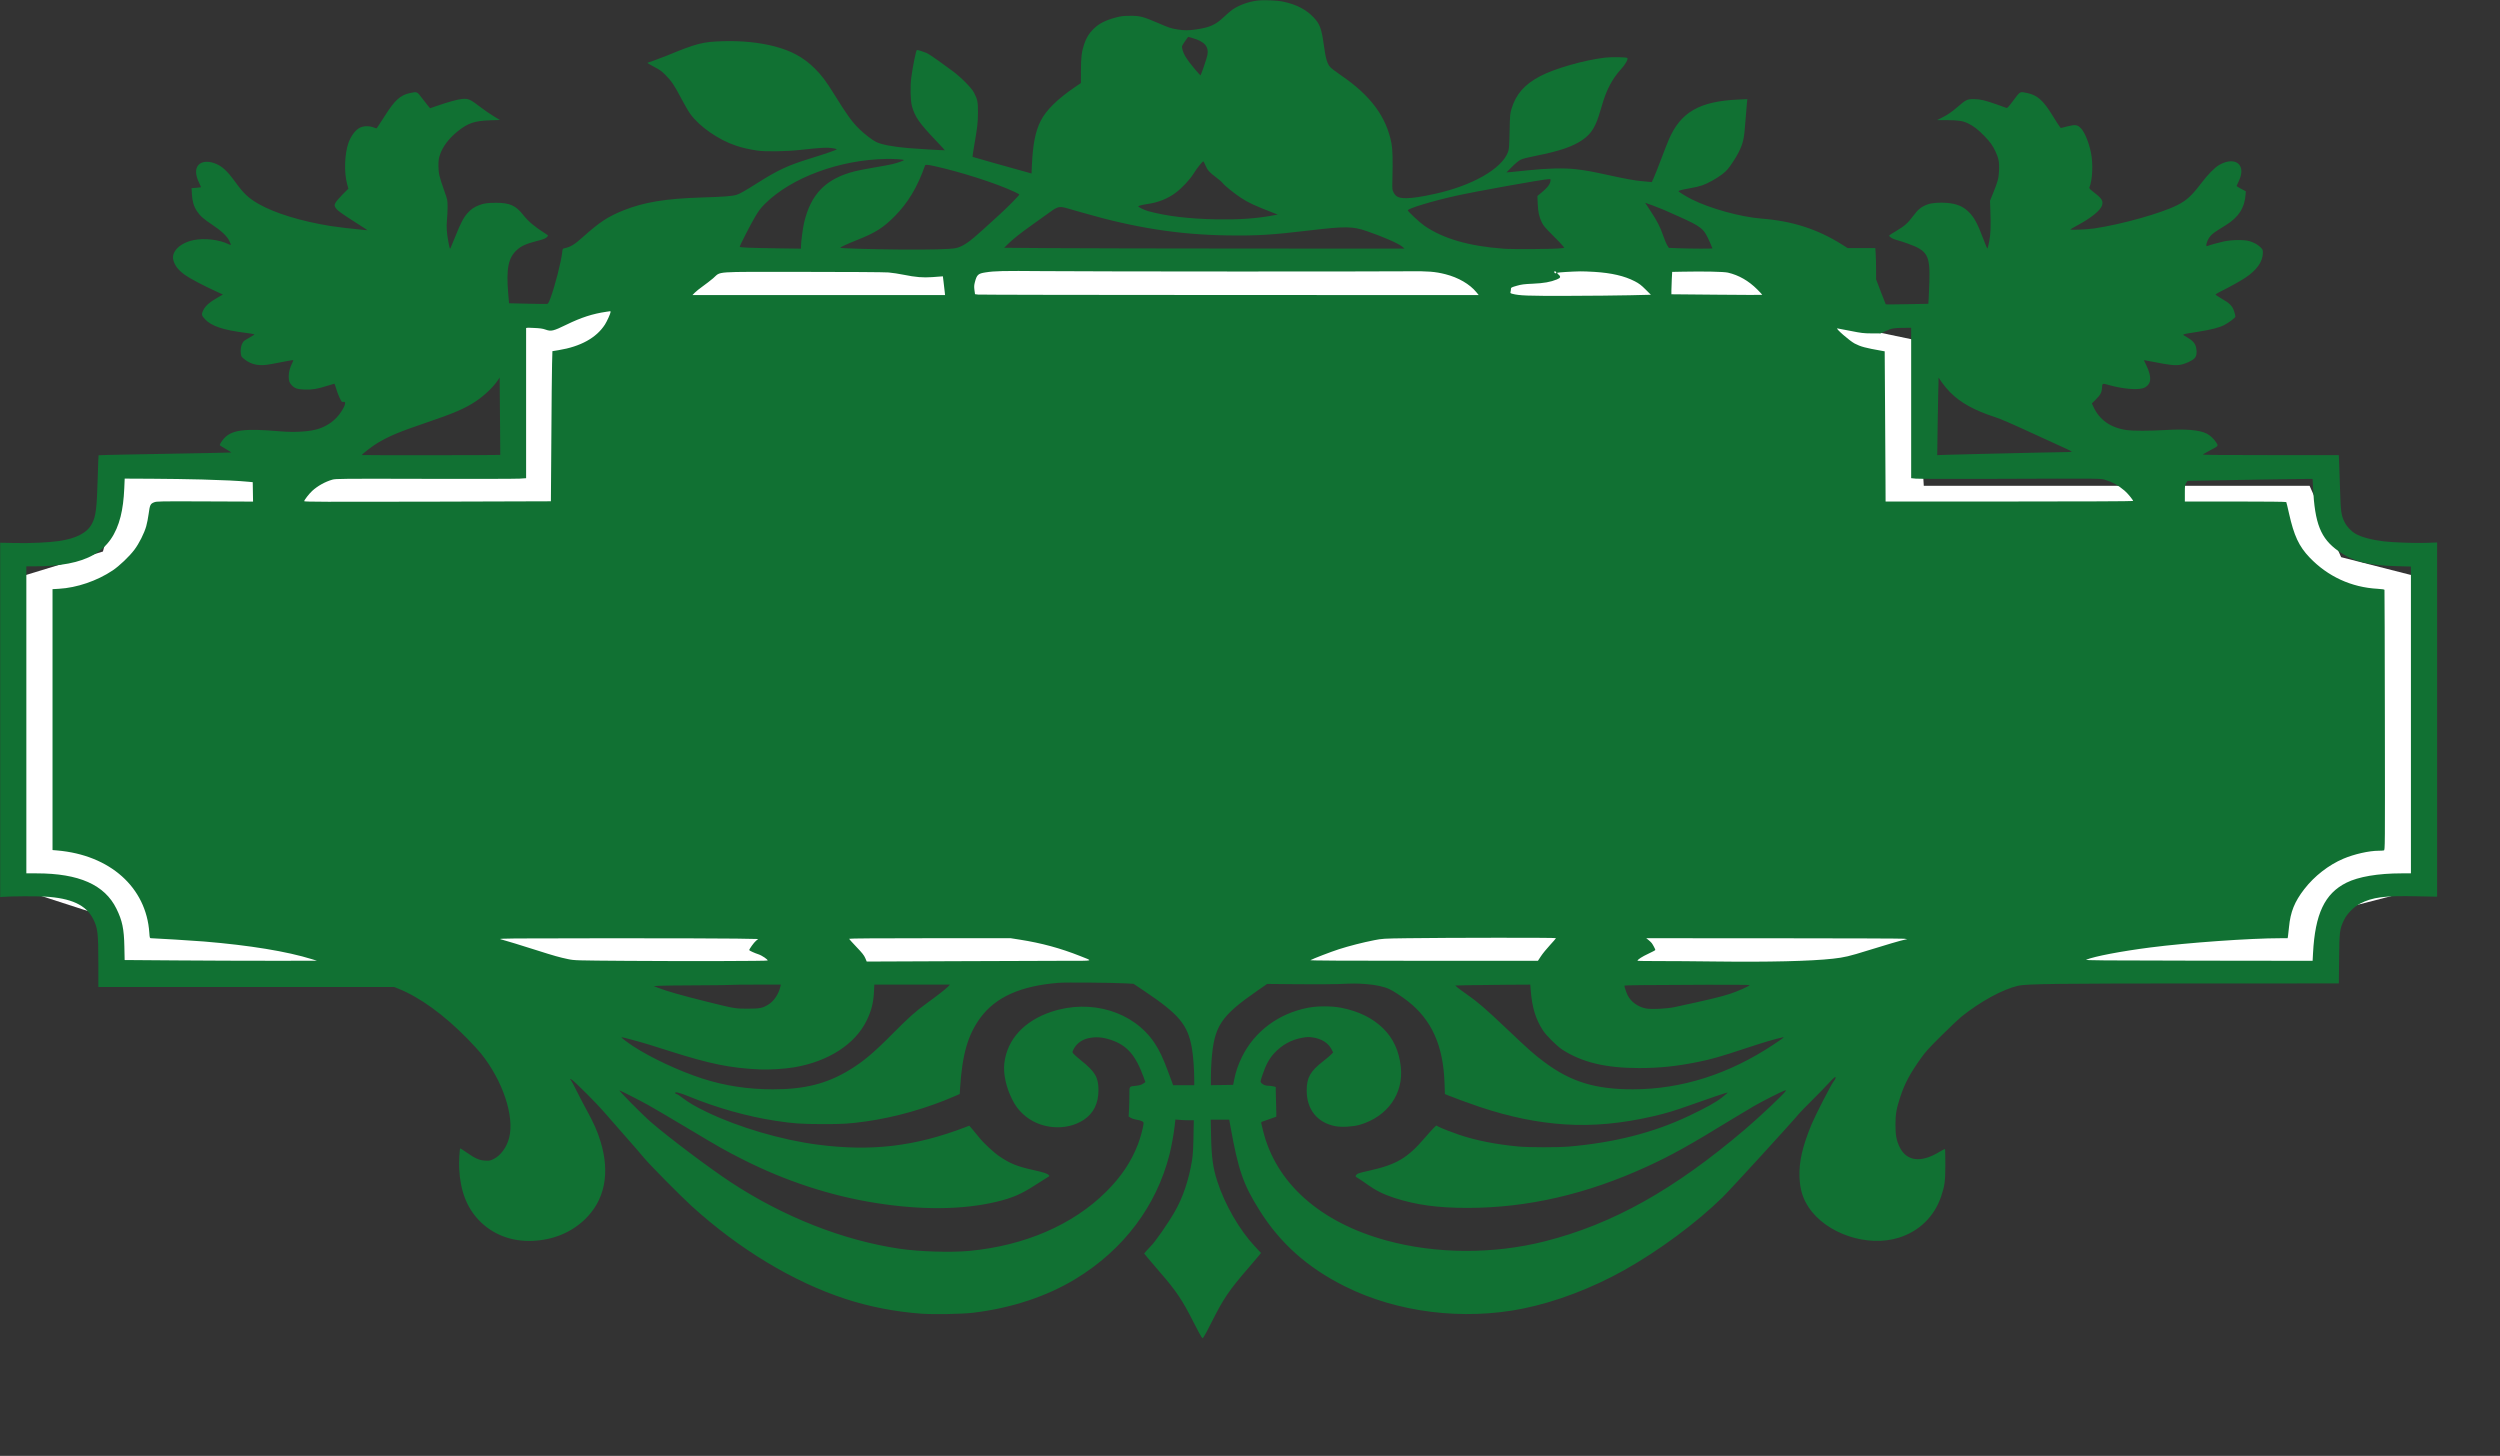 <svg width="4202" height="2447" viewBox="0 0 4202 2447" fill="none" xmlns="http://www.w3.org/2000/svg">
<rect x="0" y="0" width="4202" height="2447" fill="#333333" stroke="none"/>
<path d="M38.483 967.995L172.983 926.995L208.483 797.995H867.983V557.995L1114.48 453.495H2061.98H3113.48L3142.48 555.495L3218.98 571.495L3233.48 816.495H3881.98L3934.98 936.495L4058.48 967.995V1495.99L3934.98 1527.99L3881.98 1633.49H2061.98L208.483 1658.99L172.983 1539.49L38.483 1495.99V967.995Z" fill="white"/>
<path fill-rule="evenodd" clip-rule="evenodd" d="M2113.29 0.994C2098.31 2.85 2082.52 8.603 2071.29 16.296C2068.81 17.989 2062.48 23.45 2057.21 28.428C2043.1 41.779 2033.85 45.962 2010.79 49.432C1998.08 51.343 1989.83 51.34 1978.67 49.42C1967.16 47.441 1965.93 47.029 1945.64 38.34C1920.94 27.767 1915.81 26.466 1899.29 26.587C1888.24 26.669 1884.04 27.149 1876.16 29.23C1857.76 34.087 1846.91 39.661 1837.46 49.117C1830.29 56.279 1825.77 63.754 1822.26 74.219C1818.06 86.728 1816.9 96.281 1816.84 119.019L1816.79 139.589L1807.31 146.007C1777.41 166.258 1758.25 185.148 1749.05 203.448C1740.34 220.756 1736 242.662 1734.44 277.027L1733.79 291.607L1721.79 288.242C1715.19 286.392 1692.98 280.203 1672.45 274.489C1651.91 268.774 1634.91 263.907 1634.68 263.672C1634.44 263.437 1635.37 256.765 1636.74 248.846C1642.9 213.308 1643.67 206.764 1643.73 189.448C1643.79 170.815 1643.11 167.402 1636.95 155.448C1632.91 147.615 1614.3 128.957 1600.79 119.19C1595.29 115.215 1584.43 107.313 1576.66 101.631C1568.89 95.948 1560.11 90.254 1557.16 88.978C1552.49 86.962 1543.03 83.996 1541.16 83.96C1539.78 83.934 1534.19 111.276 1531.68 130.321C1529.71 145.247 1530.27 169.327 1532.8 178.412C1537.88 196.673 1545.03 206.868 1574.05 237.291C1581.9 245.516 1588.19 252.374 1588.04 252.531C1587.64 252.924 1541.53 250.219 1526.79 248.938C1500.24 246.631 1481.19 242.962 1472.25 238.432C1465.68 235.102 1453.13 225.446 1444.71 217.246C1432.1 204.966 1423.92 193.686 1402.21 158.62C1388.43 136.377 1380.93 126.409 1369.34 114.948C1350.65 96.457 1330.13 85.257 1301.37 77.841C1275.8 71.249 1246.85 68.359 1215.29 69.246C1181.18 70.207 1170.71 72.9 1120.79 93.546C1115.84 95.593 1106.42 99.162 1099.85 101.478L1087.92 105.689L1091.9 108.207C1094.1 109.592 1099.24 112.411 1103.34 114.471C1108.65 117.145 1112.95 120.398 1118.35 125.833C1128.68 136.231 1133.54 143.421 1144.8 164.983C1150.11 175.139 1157 186.996 1160.12 191.333C1175.49 212.719 1207.75 235.141 1237.19 244.895C1247.88 248.44 1259.72 251.159 1272.79 253.073C1286.58 255.093 1320.94 254.605 1344.29 252.057C1379.9 248.172 1389.55 247.596 1398.01 248.853C1402.26 249.486 1406.08 250.341 1406.49 250.753C1407.34 251.605 1389.12 257.958 1359.81 267.027C1324.92 277.824 1307.51 285.898 1275.29 306.217C1250.9 321.598 1243.55 325.769 1237.79 327.506C1230.37 329.738 1216.54 330.787 1179.52 331.922C1118.84 333.783 1082.31 339.807 1047.79 353.645C1021.84 364.044 1007.67 373.359 979.787 398.336C965.155 411.443 958.902 415.212 948.181 417.385C945.807 417.867 945.519 418.459 944.934 424.054C943.286 439.816 932.72 481.032 925.095 501.439C922.632 508.031 921.214 510.531 919.781 510.807C918.706 511.014 903.825 510.855 886.711 510.454L855.596 509.725L854.225 493.586C850.663 451.631 854.252 433.407 868.67 420.229C876.033 413.499 884.368 409.705 901.287 405.382C912.143 402.608 916.478 401.035 918.537 399.125C920.05 397.722 921.283 396.321 921.278 396.011C921.273 395.701 918.461 393.678 915.028 391.515C898.502 381.101 887.892 372.047 878.911 360.697C866.766 345.348 856.584 340.873 833.787 340.864C819.781 340.859 813.523 341.726 805.45 344.794C797.132 347.955 791.832 351.531 786.132 357.83C779.281 365.401 774.189 375.076 765.344 397.333C761.434 407.169 757.827 415.944 757.328 416.833C756.182 418.874 755.909 418.167 753.895 407.948C750.925 392.881 750.087 381.034 751.217 370.092C751.806 364.396 752.287 354.494 752.287 348.088C752.287 336.631 752.203 336.201 747.172 321.944C738.285 296.757 737.077 291.735 736.948 279.448C736.856 270.68 737.278 267.028 739.028 261.448C743.563 246.992 754.109 232.832 769.527 220.496C786.551 206.875 797.826 203.059 823.526 202.219L840.264 201.672L829.744 195.354C823.959 191.879 813.603 184.711 806.731 179.425C790.558 166.983 787.246 165.5 777.342 166.265C769.764 166.85 753.462 171.318 733.36 178.318L722.934 181.949L720.134 178.699C718.594 176.911 713.836 170.843 709.561 165.215C700.789 153.668 701.186 153.839 689.017 156.417C672.926 159.827 663.454 168.414 646.999 194.507C641.124 203.825 635.522 212.437 634.552 213.646L632.787 215.844L626.787 213.789C619.498 211.292 610.719 211.667 604.713 214.731C597.249 218.538 589.861 228.465 585.624 240.377C579.227 258.363 578.174 289.774 583.328 308.876L585.553 317.121L575.67 327.015C570.234 332.457 564.914 338.712 563.846 340.916C562.021 344.683 562.002 345.127 563.526 348.324C565.578 352.626 572.445 357.868 593.787 371.424C603.137 377.363 612.362 383.302 614.287 384.622L617.787 387.021L610.787 386.401C593.981 384.911 566.807 381.692 555.287 379.825C505.691 371.79 461.753 358.295 434.706 342.79C417.669 333.024 409.593 325.436 395.491 305.948C381.196 286.193 372.344 278.347 359.455 274.005C348.528 270.323 338.52 271.641 333.437 277.43C327.832 283.814 328.281 294.168 334.739 307.438C336.61 311.282 337.992 314.576 337.811 314.758C337.629 314.939 334.001 315.351 329.748 315.672L322.016 316.257L322.543 326.353C323.159 338.144 325.745 346.904 330.95 354.831C336.173 362.786 341.937 367.917 356.61 377.671C372.423 388.184 381.856 397.144 385.686 405.291C387.197 408.505 388.218 411.351 387.953 411.615C387.689 411.879 386.194 411.446 384.63 410.652C369.281 402.858 343.71 399.782 325.495 403.537C302.555 408.266 287.543 423.035 291.338 437.14C293.925 446.758 299.603 453.974 311.092 462.246C319.118 468.025 341.749 479.978 363.248 489.794L374.71 495.027L367.147 499.337C351.815 508.076 344.887 514.212 341.209 522.311C338.402 528.494 338.784 530.237 344.262 536.231C355.053 548.037 374.917 554.738 413.287 559.516C420.712 560.441 427.127 561.504 427.542 561.878C427.957 562.252 424.807 564.441 420.542 566.744C416.277 569.046 411.823 571.721 410.645 572.689C406.051 576.461 403.643 585.609 404.849 594.701C405.448 599.216 405.984 600.019 411.048 603.974C423.085 613.375 436.142 615.761 455.287 612.059C485.17 606.282 492.625 604.952 493.005 605.333C493.234 605.562 492.316 607.931 490.966 610.599C487.28 617.877 485.287 625.586 485.287 632.564C485.287 639.915 486.428 643.404 490.101 647.29C495.32 652.811 499.74 654.321 511.963 654.759C524.815 655.219 533.803 653.725 550.382 648.37C556.209 646.488 561.384 644.951 561.882 644.956C562.38 644.96 563.805 648.672 565.049 653.206C566.292 657.739 568.923 664.748 570.895 668.782C574.151 675.443 574.702 676.061 576.905 675.508C582.236 674.17 580.835 680.802 573.384 692.179C564.478 705.776 551.492 715.539 535.287 720.818C521.008 725.47 495.479 727.116 470.787 724.978C411.689 719.862 390.558 722.393 377.166 736.192C373.841 739.618 369.287 746.597 369.287 748.266C369.287 748.484 373.815 751.305 379.35 754.534C384.885 757.764 389.047 760.495 388.6 760.603C387.856 760.784 358.258 761.356 215.921 763.941C188.495 764.439 165.884 765.017 165.675 765.226C165.467 765.435 164.843 781.77 164.29 801.527C162.794 854.938 161.184 867.88 154.47 880.445C146.325 895.686 128.269 905.096 98.964 909.373C81.7 911.892 52.171 913.236 25.537 912.715L0.287 912.22V1210.01V1507.8L5.537 1507.4C19.177 1506.36 59.95 1506.13 75.492 1507.02C119.8 1509.53 144.863 1521.19 156.693 1544.79C164.315 1560 165.287 1568.34 165.287 1618.52V1658.95H413.866H662.446L669.116 1661.58C705.144 1675.78 746.686 1705.9 786.287 1746.54C794.812 1755.29 804.858 1766.27 808.611 1770.95C845.021 1816.3 865.045 1876.38 855.767 1912.45C851.674 1928.36 841.527 1942.24 829.754 1948.04C823.944 1950.9 822.739 1951.13 815.595 1950.77C805.76 1950.28 798.82 1947.25 784.451 1937.19C778.712 1933.17 773.816 1930.09 773.57 1930.33C772.404 1931.5 771.199 1953.7 771.744 1963.95C773.742 2001.48 784.327 2029.28 804.828 2050.82C827.754 2074.91 859.691 2087.21 895.287 2085.65C929.231 2084.16 959.172 2072.01 982.156 2050.39C1016.39 2018.19 1025.88 1972.09 1009.32 1918.45C1003.81 1900.62 998.015 1887.6 985.137 1864.14C980.097 1854.96 972.694 1840.76 968.686 1832.59C964.678 1824.42 960.699 1816.96 959.843 1816.01C957.252 1813.15 958.092 1812.68 961.537 1815.06C967.311 1819.06 1005.25 1857.11 1014.77 1868.45C1019.85 1874.5 1035.24 1892.09 1048.98 1907.55C1062.72 1923 1077.56 1940.1 1081.97 1945.55C1090.75 1956.4 1143.83 2010.17 1162.58 2027.21C1241.97 2099.33 1332.9 2154.3 1420.29 2182.98C1460.89 2196.31 1504.4 2204.79 1548.79 2208.03C1569.24 2209.52 1617.02 2208.67 1635.29 2206.49C1699.71 2198.78 1759.04 2179.22 1807.79 2149.61C1888.27 2100.72 1943.7 2027.28 1965.66 1940.45C1969.02 1927.17 1972.87 1906 1974.37 1892.56L1975.59 1881.68L1983.09 1882.31C1987.21 1882.66 1994.18 1882.95 1998.56 1882.95H2006.53L2006.01 1910.7C2005.6 1932.1 2005 1941.38 2003.39 1951.27C1998.23 1982.99 1988.21 2012.68 1974.71 2036.24C1963.05 2056.6 1940.84 2088.47 1933.8 2094.95C1932.31 2096.32 1929.3 2099.58 1927.11 2102.18L1923.13 2106.91L1929.46 2114.67C1932.94 2118.93 1942.25 2129.85 1950.15 2138.93C1977.04 2169.84 1987.21 2185.01 2006.16 2222.45C2012.28 2234.55 2018.19 2245.57 2019.29 2246.95L2021.29 2249.45L2023.31 2246.95C2024.42 2245.57 2030.2 2234.77 2036.15 2222.95C2056.89 2181.73 2065.39 2169.25 2099.77 2129.45C2106.43 2121.75 2113.58 2113.32 2115.68 2110.73L2119.48 2106L2109.15 2094.95C2083.11 2067.08 2058.62 2024.57 2045.93 1985.22C2038.68 1962.73 2036.33 1945.57 2035.59 1909.7L2035.01 1881.95H2050.54H2066.07L2068.29 1894.2C2081.52 1967.34 2089.61 1990.64 2116.83 2034.07C2151.85 2089.96 2197.69 2130.78 2260.79 2162.25C2348.55 2206.04 2459.17 2219.8 2559.79 2199.47C2615.04 2188.3 2675.71 2165.25 2730.19 2134.73C2788.22 2102.21 2851.59 2055.26 2895.15 2012.51C2908.76 1999.15 3011.56 1886.76 3023.72 1871.95C3025.75 1869.47 3035.82 1859.12 3046.1 1848.95C3056.38 1838.77 3068.55 1826.27 3073.14 1821.17C3077.74 1816.07 3082.35 1811.45 3083.39 1810.89C3086.71 1809.12 3085.66 1813.28 3081.53 1818.28C3077.83 1822.75 3051.35 1874.32 3045.25 1888.95C3029.58 1926.45 3023.5 1952.97 3024.61 1978.95C3025.48 1999.31 3030.06 2014.32 3039.96 2029.2C3069.52 2073.68 3138.66 2096.96 3191.64 2080.28C3225.98 2069.48 3251.33 2044.66 3262.74 2010.69C3268.72 1992.87 3269.68 1985.59 3269.74 1957.78C3269.76 1943.66 3269.48 1931.81 3269.11 1931.44C3268.73 1931.06 3264.69 1933.06 3260.12 1935.87C3228.91 1955.08 3204.31 1952.05 3192.68 1927.57C3187.48 1916.61 3185.88 1907.89 3185.89 1890.45C3185.89 1872.64 3187.47 1863.48 3193.88 1844.02C3201.46 1820.98 3210.08 1804.81 3228.85 1778.45C3236.63 1767.53 3242.24 1761.37 3263.95 1739.91C3278.16 1725.86 3292.94 1711.85 3296.79 1708.78C3328.81 1683.21 3365.6 1663.11 3391.76 1656.9C3405.43 1653.65 3457.85 1653 3705.46 1652.97L3931.13 1652.95L3931.55 1611.7C3932.01 1565.39 3932.5 1561.56 3939.97 1545.97C3944.72 1536.05 3956.65 1523.96 3966.79 1518.78C3987.94 1507.96 4007.63 1505.38 4061.04 1506.46L4096.29 1507.17V1209.46V911.762L4078.04 912.448C4059.61 913.141 4022.25 911.804 4006.29 909.88C3986.55 907.503 3968.65 902.691 3959.39 897.274C3951.6 892.712 3944.54 885.233 3940.74 877.523C3935.12 866.099 3934.27 860.073 3933.19 823.948C3932.65 806.073 3931.96 785.486 3931.65 778.198L3931.08 764.948H3815.96C3717.78 764.948 3701.13 764.745 3702.81 763.567C3703.9 762.808 3709.29 759.811 3714.79 756.907C3729.11 749.348 3728.77 749.764 3725.2 743.965C3721.61 738.134 3714.94 731.831 3709.3 728.957C3696.86 722.61 3674.56 720.712 3637.73 722.866C3612.7 724.331 3585.22 724.351 3574.79 722.912C3547.63 719.167 3528.54 705.742 3518.34 683.224L3515.97 677.999L3521.59 672.515C3530.32 663.984 3532.47 660.138 3533.05 651.947C3533.64 643.728 3533.06 643.934 3545.79 647.478C3566.9 653.354 3589.93 655.577 3600.96 652.801C3607.67 651.11 3612.89 645.757 3613.81 639.621C3614.78 633.143 3612.41 623.601 3607.32 613.517C3605.12 609.154 3603.43 605.47 3603.57 605.328C3603.71 605.187 3611.47 606.605 3620.81 608.479C3646.19 613.572 3655.83 614.599 3664.56 613.139C3672.84 611.755 3684.48 606.453 3688.53 602.22C3691.96 598.633 3692.94 592.41 3691.31 584.539C3689.78 577.179 3685.79 572.629 3675.61 566.629C3666.69 561.376 3664.27 562.495 3695.36 557.496C3717.02 554.013 3729.92 550.685 3738.29 546.421C3746.33 542.32 3757.29 534.021 3757.29 532.027C3757.29 531 3756.39 527.252 3755.29 523.7C3752.46 514.531 3747.85 509.769 3734.39 502.122C3728.27 498.642 3723.53 495.367 3723.85 494.843C3724.17 494.32 3728.57 491.823 3733.61 489.295C3749.33 481.421 3766.47 471.861 3774.29 466.613C3793.28 453.856 3803.09 439.965 3803.43 425.324C3803.54 420.224 3803.27 419.515 3799.82 415.98C3795.32 411.378 3788.89 407.765 3780.79 405.297C3772.15 402.667 3751.33 402.928 3737.79 405.836C3729.22 407.674 3714.76 411.679 3709.78 413.59C3706.08 415.007 3710.12 402.554 3715.24 396.74C3719.12 392.334 3721.98 390.311 3741.29 378.361C3762.84 365.019 3773.05 348.899 3774.47 325.969L3774.74 321.49L3766.93 317.373C3762.64 315.109 3759.18 312.97 3759.25 312.621C3759.31 312.272 3760.99 308.578 3762.96 304.411C3767.81 294.213 3768.62 285.096 3765.23 279.059C3759.63 269.098 3745.13 268.406 3729.83 277.368C3722.11 281.891 3710.92 293.327 3699.53 308.333C3683.86 328.968 3675.07 336.994 3659.57 344.807C3632.29 358.563 3566.03 377.151 3519.98 383.964C3508.09 385.723 3480.93 386.921 3479.74 385.738C3479.55 385.542 3484.4 382.696 3490.53 379.414C3514.69 366.483 3530.54 353.723 3533.11 345.139C3535.45 337.323 3532.86 333.44 3517.42 321.635C3512.63 317.973 3511.29 316.418 3511.84 315.135C3517.12 302.686 3518.34 274.786 3514.4 256.146C3510.7 238.625 3503.8 221.976 3497.57 215.565C3491.79 209.612 3488.12 209.095 3475.01 212.383L3463.88 215.176L3461.54 212.312C3460.26 210.737 3454.84 202.302 3449.5 193.568C3434.36 168.814 3424.36 159.979 3407.41 156.386C3394.76 153.705 3395.72 153.198 3384.3 168.533C3376.36 179.186 3373.81 181.97 3372.48 181.429C3371.55 181.05 3364.6 178.547 3357.05 175.868C3336.76 168.675 3328.22 166.651 3317.79 166.572C3306.7 166.487 3304.33 167.592 3291.29 178.891C3280.44 188.296 3273.64 192.966 3263.29 198.124L3255.79 201.86L3271.79 201.911C3291.49 201.975 3298.79 203.076 3307.79 207.341C3317.04 211.73 3325 217.873 3335.35 228.617C3345.26 238.902 3349.1 244.229 3353.81 254.204C3359.34 265.906 3360.62 272.578 3360 286.448C3359.4 299.804 3358 305.097 3349.69 325.448L3344.79 337.448L3345.29 350.948C3346.38 380.449 3345.93 393.758 3343.41 406.198C3342.1 412.661 3340.73 417.948 3340.37 417.948C3340.01 417.948 3337.07 410.861 3333.82 402.198C3323.77 375.34 3317.82 364.503 3308.07 355.3C3298.79 346.537 3288.44 342.399 3272.29 340.996C3260.94 340.009 3247.15 341.027 3240.61 343.334C3229.6 347.219 3223.98 351.673 3215.33 363.385C3206.66 375.125 3201.2 379.928 3186.95 388.331C3180.54 392.116 3175.29 395.52 3175.29 395.894C3175.29 398.098 3181.53 401.854 3187.69 403.36C3191.49 404.288 3200.22 407.088 3207.11 409.584C3240.02 421.514 3244.19 429.03 3242.86 473.948C3242.53 485.223 3242 498.088 3241.69 502.537L3241.13 510.627L3205.55 511.292C3185.98 511.658 3169.79 511.78 3169.57 511.564C3169.35 511.348 3165.61 501.783 3161.25 490.309L3153.33 469.448L3153.31 452.352C3153.3 442.949 3152.99 431.136 3152.64 426.102L3151.99 416.948H3128.74H3105.49L3095.71 410.795C3054.78 385.074 3012.38 371.448 2960.79 367.435C2925.82 364.715 2874.59 350.599 2843.79 335.198C2834.72 330.662 2821.29 322.453 2821.29 321.443C2821.29 320.284 2827.33 318.699 2840.71 316.345C2857.89 313.325 2865.04 310.882 2877.99 303.617C2890.55 296.563 2899 290.271 2904.1 284.158C2909.2 278.039 2918.2 264.122 2922.18 256.196C2930.04 240.537 2931.61 233.332 2933.78 202.948C2934.67 190.573 2935.75 177.344 2936.18 173.55L2936.96 166.651L2921.87 167.319C2856.67 170.205 2825.01 188.345 2805.12 234.218C2802.93 239.271 2797.09 254.124 2792.16 267.226C2787.23 280.328 2781.65 294.434 2779.76 298.573L2776.33 306.098L2771.06 305.553C2768.16 305.253 2762.64 304.746 2758.79 304.427C2748.81 303.599 2732.2 300.598 2706.12 294.906C2674.59 288.027 2664.95 286.272 2648.29 284.378C2628.93 282.178 2599.6 282.869 2568.29 286.26C2555.36 287.66 2541.91 289.026 2538.39 289.295L2531.99 289.785L2541.27 280.461C2546.77 274.942 2552.65 270.082 2555.67 268.55C2559.09 266.82 2567.54 264.632 2581.17 261.947C2621.74 253.952 2644.51 246.098 2660.79 234.481C2675.21 224.196 2682.33 212.366 2689.77 186.371C2697.59 159.041 2702.69 146.898 2713.03 130.97C2716.06 126.307 2721.38 119.551 2724.85 115.955C2731.49 109.076 2737.01 99.269 2735.23 97.496C2733.71 95.973 2708.38 95.57 2697.49 96.894C2661.63 101.257 2612.87 115.255 2588.29 128.244C2562.42 141.921 2547.98 158.396 2540.65 182.641C2538.11 191.022 2537.95 192.876 2537.31 220.948C2536.69 248.244 2536.47 250.877 2534.39 256.191C2523.46 284.169 2474.34 312.066 2411.79 325.831C2389.49 330.737 2374.52 333.016 2364.01 333.107C2351.39 333.217 2346.17 330.912 2342.39 323.563C2339.98 318.882 2339.93 318.31 2340.35 301.602C2341.16 269.602 2340.71 251.005 2338.89 241.448C2330.3 196.367 2304.11 160.902 2254.15 126.714C2245.56 120.829 2237.27 114.537 2235.75 112.731C2230.64 106.667 2228.3 98.692 2225.28 77.046C2221.24 47.998 2218.58 40.617 2208.21 29.523C2195.71 16.16 2178.98 7.46 2156.83 2.808C2146.2 0.574 2124.1 -0.347 2113.29 0.994ZM2004.68 64.046C2024.86 70.001 2032.01 78.278 2029.39 92.647C2028.48 97.618 2019 125.537 2017.8 126.759C2017.63 126.93 2013.17 121.947 2007.88 115.685C1994.61 99.978 1989.29 91.368 1987.26 82.35C1986.2 77.584 1986.2 77.576 1991.47 69.764C1994.37 65.466 1996.93 61.949 1997.16 61.949C1997.39 61.949 2000.77 62.892 2004.68 64.046ZM1509.54 267.604C1514.9 267.959 1519.29 268.577 1519.29 268.977C1519.29 270.017 1509.14 273.616 1499.79 275.895C1495.39 276.966 1481.95 279.468 1469.92 281.453C1457.89 283.438 1442.98 286.342 1436.79 287.905C1388.07 300.21 1362.71 326.045 1351.36 374.948C1349.36 383.554 1346.29 407.311 1346.29 414.204L1346.29 417.959L1308.04 417.424C1261.33 416.77 1243.29 416.039 1243.29 414.802C1243.29 412.893 1261.68 377.037 1269.11 364.462C1275.13 354.271 1278.65 349.621 1285.42 342.861C1329.88 298.525 1411 268.464 1489.79 267.128C1495.29 267.035 1504.17 267.249 1509.54 267.604ZM2025.94 277.545C2029.17 285.63 2032.74 289.699 2043.72 297.849C2048.82 301.631 2054 306.145 2055.24 307.88C2058 311.764 2075 325.457 2085.79 332.492C2098.95 341.073 2107.57 345.062 2141.71 358.368L2147.63 360.676L2138.71 362.291C2109.96 367.492 2081.91 369.362 2043.41 368.646C1998.23 367.807 1960.16 363.202 1930.06 354.935C1923.74 353.2 1913.29 348.166 1913.29 346.856C1913.29 345.879 1920.42 344.049 1928.74 342.892C1946.51 340.42 1963.04 333.812 1976.13 323.943C1986.88 315.847 2000.15 301.639 2006.24 291.705C2011.81 282.635 2021.28 270.828 2022.66 271.257C2023.14 271.406 2024.61 274.236 2025.94 277.545ZM1569.55 278.967C1613.97 288.673 1673.21 307.616 1704.26 322.046C1709.23 324.352 1713.29 326.523 1713.29 326.87C1713.29 328.364 1693.24 348.694 1679.6 361.038C1671.45 368.413 1659.16 379.596 1652.29 385.89C1629.38 406.865 1618.46 414.316 1606.79 416.959C1597.9 418.971 1564.98 419.806 1511.29 419.38C1465.39 419.016 1413.52 417.517 1412.53 416.525C1411.66 415.654 1422.66 410.535 1441.79 402.917C1471.36 391.137 1484.6 382.747 1503.31 363.947C1526.15 340.995 1541.91 314.744 1554.78 278.198C1555.4 276.452 1558.86 276.632 1569.55 278.967ZM2605.94 304.682C2605.08 310.008 2600.86 315.482 2591.87 322.948L2584.05 329.448L2584.61 342.448C2585.23 356.761 2586.86 364.141 2591.56 373.948C2594.11 379.267 2597.42 383.173 2609.78 395.448C2618.09 403.698 2625.87 411.855 2627.07 413.576L2629.25 416.703L2623.52 417.333C2610.68 418.744 2543.4 419.216 2527.13 418.01C2468.8 413.684 2425.99 401.294 2394.32 379.57C2386.32 374.083 2366.29 355.468 2366.29 353.518C2366.29 350.403 2408.6 337.628 2447.29 329.062C2482.31 321.308 2593.92 301.3 2603.67 301.028C2606.45 300.951 2606.53 301.082 2605.94 304.682ZM2777.99 345.361C2791.72 350.497 2798.89 353.525 2820.86 363.47C2860.83 381.564 2863.58 383.812 2873.74 406.731C2876.24 412.373 2878.29 417.205 2878.29 417.468C2878.29 418.168 2842.61 418.049 2822.41 417.283L2805.04 416.624L2802.27 412.266C2800.75 409.869 2797.63 402.404 2795.33 395.678C2790.55 381.667 2785.22 371.292 2774.41 354.948C2764.57 340.082 2765.11 340.948 2765.69 340.948C2765.97 340.948 2771.5 342.934 2777.99 345.361ZM1792.85 349.842C1796.67 350.883 1808.47 354.258 1819.09 357.342C1906.58 382.756 1981.18 394.484 2062.79 395.653C2113.06 396.373 2136.98 394.936 2200.29 387.392C2260.73 380.19 2273.51 380.313 2296.86 388.329C2325.52 398.168 2350.66 409.212 2357.29 414.875L2360.79 417.867L2101.29 417.765C1958.56 417.708 1807.14 417.389 1764.79 417.055L1687.79 416.448L1694.29 410.058C1703.11 401.387 1715.2 391.865 1737.79 375.798C1748.24 368.365 1760.39 359.674 1764.79 356.484C1777.64 347.163 1780.54 346.478 1792.85 349.842ZM2081.79 456.355C2222.04 456.367 2350.51 456.196 2367.29 455.976C2399.7 455.551 2412.27 456.545 2429.4 460.885C2451.19 466.41 2470.46 477.625 2481.6 491.274L2485.42 495.948L2067.1 495.86C1837.03 495.812 1646.54 495.475 1643.79 495.11L1638.79 494.448L1637.85 487.506C1637.11 481.943 1637.26 479.286 1638.61 474.131C1641.85 461.769 1644.01 459.784 1656.3 457.878C1672.47 455.368 1684.33 455.106 1754.29 455.708C1794.16 456.052 1941.54 456.343 2081.79 456.355ZM2615.79 457.962C2615.79 460.105 2612.88 459.796 2612.46 457.607C2612.2 456.271 2612.61 455.864 2613.95 456.121C2614.96 456.316 2615.79 457.144 2615.79 457.962ZM2679.79 456.958C2708.84 458.778 2730.44 463.806 2747.79 472.788C2754.92 476.481 2758.65 479.315 2765.79 486.443L2774.79 495.438L2739.29 496.27C2719.76 496.727 2672.96 497.179 2635.29 497.275C2567.34 497.447 2553.9 496.953 2542.03 493.849C2538.57 492.944 2538.33 492.653 2538.99 490.157C2539.38 488.667 2539.66 486.483 2539.61 485.303C2539.52 483.429 2540.73 482.806 2549.15 480.384C2557.22 478.063 2561.63 477.488 2576.29 476.853C2594.71 476.055 2606.08 474.051 2616.68 469.732C2623.12 467.107 2623.8 465.153 2619.54 461.485C2618.02 460.183 2617.07 458.836 2617.41 458.492C2618.06 457.839 2641.94 456.35 2655.79 456.1C2660.19 456.02 2670.99 456.406 2679.79 456.958ZM2904.31 458.236C2922.58 462.474 2939.07 471.932 2953.71 486.572C2958.46 491.326 2962.17 495.397 2961.95 495.62C2961.73 495.842 2927.29 495.71 2885.41 495.325L2809.29 494.625V487.943C2809.29 484.269 2809.58 475.801 2809.94 469.127L2810.59 456.993L2828.19 456.644C2863.86 455.936 2897.42 456.638 2904.31 458.236ZM1493.29 457.935C1499.61 458.461 1511.42 460.256 1519.52 461.925C1538.52 465.835 1551.68 466.917 1566.68 465.799C1573.25 465.31 1580.02 464.805 1581.71 464.678L1584.79 464.448L1585.9 473.448C1586.51 478.398 1587.33 485.486 1587.73 489.198L1588.45 495.948H1376.16H1163.88L1167.83 491.903C1170 489.678 1175.99 484.877 1181.12 481.234C1186.26 477.591 1194.09 471.554 1198.51 467.818C1212.93 455.637 1194.85 456.947 1348.29 456.965C1424.33 456.973 1486.74 457.391 1493.29 457.935ZM1026.29 524.343C1026.29 526.645 1020.26 540.091 1016.82 545.448C1002.49 567.795 975.86 582.524 938.881 588.549L928.498 590.241L927.907 611.344C927.582 622.951 927.042 679.698 926.706 737.448C926.37 795.198 926.026 842.502 925.941 842.569C925.856 842.635 832.524 842.924 718.537 843.21C549.524 843.635 511.287 843.492 511.287 842.438C511.287 840.527 519.541 829.89 524.75 825.089C533.79 816.756 546.563 809.642 558.694 806.185C564.384 804.563 574.638 804.474 713.797 804.834C795.753 805.046 867.641 804.89 873.547 804.488L884.287 803.756V677.21V550.664L897.537 551.219C907.54 551.638 912.257 552.304 916.787 553.936C926.356 557.385 929.778 556.582 952.287 545.608C977.012 533.555 996.034 527.41 1019.11 524.025C1022.23 523.567 1025.12 523.137 1025.54 523.07C1025.95 523.003 1026.29 523.576 1026.29 524.343ZM3212.29 677.331V803.713L3220.04 804.497C3224.3 804.929 3280.21 805.097 3344.29 804.87C3541.6 804.173 3530.56 804.064 3539.26 806.795C3551.32 810.582 3560.25 815.628 3571.05 824.767C3576.12 829.05 3585.29 840.181 3585.29 842.047C3585.29 842.579 3500.04 842.948 3377.29 842.948H3169.29L3169.14 807.698C3169.06 788.31 3168.73 731.512 3168.39 681.479L3167.79 590.51L3163.29 589.72C3135.32 584.81 3127.37 582.677 3117.28 577.378C3108.85 572.943 3084.76 551.948 3088.11 551.948C3088.74 551.948 3098.59 553.826 3110.02 556.121C3128.62 559.859 3132.35 560.301 3145.79 560.371L3160.79 560.448L3169.02 556.648C3179.5 551.814 3182.84 551.191 3199.04 551.058L3212.29 550.948V677.331ZM840.85 764.63C840.578 765.157 608.287 765.352 608.287 764.826C608.287 763.272 626.322 749.404 634.93 744.338C654.772 732.66 671.882 725.514 714.997 710.895C762.959 694.633 781.454 686.685 799.787 674.455C814.6 664.574 829.264 650.483 837.185 638.519L839.787 634.589L840.366 699.519C840.684 735.23 840.902 764.53 840.85 764.63ZM3277.8 659.376C3295.34 676.937 3318.36 689.707 3352.5 700.815C3363.94 704.539 3377.45 710.44 3431.79 735.448C3458.23 747.619 3466.68 751.483 3475 755.214C3478.97 756.993 3482.23 758.785 3482.25 759.198C3482.27 759.611 3476.32 759.955 3469.04 759.964C3461.75 759.973 3438.46 760.409 3417.29 760.932C3396.11 761.456 3357.86 762.342 3332.29 762.901C3306.71 763.46 3279.11 764.162 3270.95 764.46L3256.11 765.002L3256.83 711.725C3257.23 682.423 3257.69 657.773 3257.85 656.948C3258 656.123 3258.17 650.748 3258.21 645.003L3258.29 634.557L3264.02 642.93C3267.17 647.536 3273.37 654.936 3277.8 659.376ZM339.287 805.92C375.248 806.885 401.221 808.158 417.787 809.768L424.787 810.448L425.062 826.769L425.337 843.09L344.562 842.769C268.072 842.465 263.534 842.546 259.016 844.289C252.802 846.686 251.797 848.81 249.871 863.613C249.008 870.245 247.161 879.672 245.767 884.56C242.366 896.481 233.769 913.55 225.915 923.972C217.279 935.434 200.717 951.195 189.246 958.868C163.111 976.349 129.215 987.912 99.042 989.638L88.287 990.254V1209.52V1428.78L96.037 1429.44C184.827 1437.04 245.902 1491.54 250.973 1567.7C251.541 1576.23 251.751 1576.95 253.688 1576.95C259.241 1576.95 326.917 1581.14 342.787 1582.46C420.147 1588.9 482.067 1599.06 524.787 1612.33L532.787 1614.82L458.202 1614.88C417.181 1614.92 344.44 1614.65 296.557 1614.28L209.496 1613.62L209.036 1591.03C208.43 1561.21 205.549 1547.42 195.757 1527.45C175.993 1487.13 132.752 1467.97 61.537 1467.95L44.287 1467.95V1209.95V951.948L57.037 951.933C145.812 951.83 187.693 927.778 202.687 868.288C206.085 854.803 208.079 839.425 208.889 820.448L209.572 804.448L255.179 804.668C280.264 804.788 318.112 805.352 339.287 805.92ZM3887.71 819.198C3890.71 880.362 3900.53 905.021 3930.29 926.149C3955.16 943.807 3980.4 950.385 4028.04 951.626L4052.29 952.257V1210.1V1467.95H4036.34C3997.07 1467.95 3963.98 1473.57 3943.79 1483.68C3907.35 1501.91 3891.2 1536.05 3887.72 1602.2L3887.05 1614.95L3695.1 1614.7C3532.16 1614.49 3503.66 1614.24 3506.47 1613.09C3520.41 1607.37 3565.22 1598.81 3614.29 1592.49C3676.94 1584.43 3781.87 1576.98 3833.43 1576.96L3845.06 1576.95L3845.63 1573.7C3845.93 1571.91 3846.7 1565.05 3847.33 1558.45C3849.78 1532.67 3856.66 1515.56 3873.09 1494.37C3890.11 1472.41 3914.09 1453.77 3938.79 1443.31C3956.95 1435.61 3981.84 1429.97 3997.79 1429.94C4001.64 1429.93 4005.69 1429.68 4006.79 1429.38C4008.78 1428.85 4008.79 1428.13 4008.49 1210.65C4008.32 1090.64 4008.03 991.957 4007.83 991.356C4007.61 990.703 4002.91 990.012 3996.13 989.638C3952.12 987.207 3912.46 968.931 3881.98 937.026C3864.09 918.294 3855.7 900.362 3847.39 863.044C3845.16 853.027 3843.07 844.408 3842.75 843.89C3842.39 843.313 3809.29 842.948 3757.23 842.948H3672.29V829.017C3672.29 816.253 3672.47 814.8 3674.54 811.661L3676.79 808.234L3721.79 807.451C3746.54 807.019 3782.76 806.358 3802.29 805.98C3821.81 805.603 3848.86 805.216 3862.4 805.121L3887.01 804.948L3887.71 819.198ZM2615.29 1576.8C2615.29 1577.28 2610.75 1582.56 2605.2 1588.55C2599.65 1594.55 2592.82 1602.94 2590.03 1607.2L2584.95 1614.95L2392.87 1614.92C2258.41 1614.9 2201.33 1614.57 2202.59 1613.84C2206.76 1611.41 2237.08 1599.77 2250.39 1595.48C2267.47 1589.98 2290.43 1584.11 2309.79 1580.29C2323.33 1577.61 2325.16 1577.51 2365.79 1576.95C2435.73 1576 2615.29 1575.89 2615.29 1576.8ZM1237.57 1577.61L1274.35 1578.27L1270.67 1581.31C1267.38 1584.01 1259.29 1595.16 1259.29 1596.97C1259.29 1597.78 1268.86 1602.12 1274.79 1603.99C1280.63 1605.84 1291.4 1613.17 1290.13 1614.44C1289.18 1615.39 1154.67 1615.72 1054.79 1615.01C967.163 1614.39 965.617 1614.35 954.787 1612.1C940.548 1609.13 931.098 1606.47 902.361 1597.3C877.144 1589.25 850.254 1581.02 841.287 1578.61C836.376 1577.29 855.319 1577.12 1018.29 1577.04C1118.66 1576.99 1217.34 1577.25 1237.57 1577.61ZM1714.29 1579.39C1750.6 1585.09 1782.4 1593.74 1815.79 1606.99C1837.79 1615.72 1840.2 1614.86 1793.29 1614.91C1770.46 1614.93 1685.41 1615.23 1604.29 1615.57L1456.79 1616.19L1454.3 1610.32C1452.37 1605.74 1449.13 1601.64 1439.55 1591.67C1432.81 1584.63 1427.29 1578.45 1427.29 1577.91C1427.29 1577.3 1476.36 1576.95 1563.04 1576.95L1698.79 1576.95L1714.29 1579.39ZM3200.79 1577.82L3205.79 1578.52L3201.79 1579.33C3195.37 1580.62 3168.94 1588.34 3139.49 1597.54C3108.09 1607.34 3100.11 1609.22 3080.79 1611.38C3044.12 1615.49 2971.77 1617.22 2883.79 1616.08C2850.24 1615.65 2806.92 1615.33 2787.54 1615.37C2768.15 1615.41 2752.29 1615.16 2752.29 1614.8C2752.29 1612.9 2760.15 1607.82 2770.54 1603.02C2777 1600.03 2782.29 1597.2 2782.29 1596.73C2782.29 1595.44 2778.26 1587.77 2776.2 1585.13C2775.21 1583.86 2772.73 1581.5 2770.7 1579.88L2767.01 1576.95L2981.4 1577.04C3099.31 1577.08 3198.04 1577.44 3200.79 1577.82ZM1891.53 1652.81L1905.28 1653.58L1922.88 1665.38C1981.91 1704.96 1996.34 1722.19 2003.3 1761.45C2005.48 1773.69 2007.25 1796.8 2007.27 1813.2L2007.29 1823.95H1989.52H1971.75L1963.91 1802.7C1955.1 1778.85 1948.82 1765.48 1940.65 1753.2C1905.44 1700.28 1833.73 1678.5 1767.31 1700.57C1721.44 1715.8 1692.77 1747.07 1688.09 1786.97C1686.04 1804.44 1690.91 1827.23 1701.01 1847.37C1706.61 1858.55 1711.18 1864.76 1719.6 1872.63C1746.64 1897.91 1791.32 1902.13 1821.51 1882.25C1837.94 1871.44 1846.29 1854.65 1846.29 1832.43C1846.29 1810.85 1840.87 1801.53 1817.35 1782.63C1811.06 1777.58 1805.06 1772.28 1804.01 1770.84C1802.12 1768.25 1802.13 1768.2 1804.61 1763.3C1809.1 1754.44 1818.53 1747.35 1828.79 1745.14C1841.75 1742.34 1852.15 1743.01 1866.25 1747.53C1894.06 1756.47 1908.83 1773.25 1922.6 1811.6L1925.17 1818.75L1921.39 1821.38C1918.56 1823.34 1915.61 1824.23 1909.7 1824.91C1897.39 1826.31 1898.29 1825.06 1898.28 1840.81C1898.28 1848.31 1897.99 1859.43 1897.64 1865.53L1897 1876.61L1900.63 1878.85C1902.63 1880.09 1906.91 1881.47 1910.14 1881.93C1913.37 1882.38 1917.47 1883.51 1919.25 1884.43C1922.37 1886.04 1922.46 1886.28 1921.82 1890.6C1920.67 1898.25 1916.28 1914.03 1912.76 1923.15C1901.33 1952.77 1884.54 1977.86 1859.34 2002.95C1803.41 2058.65 1722.28 2093.76 1629.29 2102.51C1598.33 2105.42 1544.99 2103.78 1512.1 2098.9C1417.15 2084.82 1317.45 2045.58 1228.79 1987.39C1192.93 1963.86 1123.71 1911.76 1093.79 1885.78C1079.59 1873.46 1038.21 1831.64 1041.38 1832.82C1046.06 1834.56 1074.13 1848.87 1089.11 1857.15C1097.18 1861.62 1126.51 1878.85 1154.29 1895.44C1211.94 1929.89 1217.65 1933.13 1247.79 1948.43C1319.6 1984.89 1395.28 2009.76 1471.29 2021.86C1548.66 2034.19 1618.09 2033.54 1674.79 2019.97C1701.36 2013.61 1716.45 2007.14 1739.47 1992.21C1747.9 1986.75 1756.96 1981.02 1759.62 1979.47C1764.25 1976.78 1764.37 1976.6 1762.62 1974.95C1759.77 1972.28 1753.94 1970.4 1736.71 1966.57C1709.73 1960.58 1697.51 1955.64 1679.81 1943.57C1669.58 1936.6 1652.62 1920.72 1645.03 1911.01C1642.21 1907.4 1637.49 1901.66 1634.56 1898.26L1629.22 1892.06L1622.5 1894.63C1537.79 1927.03 1464.68 1935.66 1374.29 1923.92C1313.6 1916.04 1241.49 1894.87 1188.56 1869.4C1168.76 1859.87 1157.88 1853.52 1146.74 1844.98C1142.42 1841.66 1138.12 1838.95 1137.19 1838.95C1136.26 1838.95 1135.22 1838.23 1134.89 1837.35C1133.75 1834.4 1142.01 1836.35 1157.44 1842.7C1204.94 1862.23 1256.22 1876.66 1303.79 1883.88C1333.51 1888.4 1346.61 1889.32 1382.29 1889.38C1417.37 1889.44 1427.29 1888.83 1455.79 1884.84C1504.38 1878.02 1557.91 1862.84 1603.93 1842.8L1613.08 1838.82L1613.73 1828.63C1617.32 1771.94 1626.97 1738.71 1648.12 1710.28C1673.88 1675.63 1715.78 1656.99 1779.29 1651.92C1790.98 1650.99 1870.12 1651.62 1891.53 1652.81ZM2296.07 1654.04C2311.8 1655.2 2325.81 1658.21 2334.9 1662.37C2341.91 1665.58 2355.52 1674.43 2366.04 1682.64C2406.44 1714.11 2425.89 1757.43 2427.98 1820.64L2428.58 1838.83L2433.18 1840.79C2441.08 1844.16 2472.14 1855.53 2486.79 1860.41C2537.91 1877.44 2583.98 1886.88 2630.77 1889.91C2677.22 1892.92 2725.56 1888.46 2778.29 1876.31C2800.1 1871.28 2814.41 1866.99 2840.29 1857.72C2872.5 1846.18 2903.44 1835.77 2903.96 1836.29C2904.21 1836.53 2899.77 1840.37 2894.1 1844.81C2883.55 1853.07 2867.71 1861.85 2837.79 1876.03C2779.24 1903.76 2713.78 1920.45 2637.29 1927.13C2618.84 1928.74 2569.9 1928.71 2552.29 1927.07C2514.49 1923.56 2480.9 1916.9 2452.29 1907.26C2440.04 1903.13 2423.79 1896.76 2418.05 1893.83L2414.03 1891.78L2409.57 1896.11C2407.11 1898.5 2400.48 1905.85 2394.83 1912.45C2365.73 1946.46 2347.3 1957.38 2301.96 1967.52C2283.96 1971.54 2281.46 1972.35 2279.65 1974.74C2277.73 1977.27 2277.87 1977.52 2282.94 1980.49C2285.51 1981.99 2292.57 1986.79 2298.65 1991.17C2312.2 2000.92 2325.56 2007.54 2343.34 2013.33C2380.19 2025.32 2416.66 2030.29 2467.29 2030.24C2567.67 2030.12 2667.18 2007.15 2768.29 1960.75C2809.67 1941.75 2839.49 1925.14 2911.79 1880.78C2923.89 1873.36 2940.3 1863.54 2948.25 1858.97C2962.33 1850.88 2993.26 1835.2 2999.3 1833.09C3001.99 1832.16 3002.2 1832.23 3001.36 1833.75C2998.7 1838.54 2958.04 1876.93 2933.29 1898.01C2813.92 1999.7 2710.56 2057.53 2596.63 2086.39C2509.83 2108.38 2413.63 2107.87 2330.16 2084.98C2218.36 2054.33 2144.34 1988.28 2122.8 1899.95C2121.39 1894.17 2120.07 1888.69 2119.87 1887.76C2119.67 1886.84 2120.25 1885.78 2121.15 1885.42C2124.29 1884.16 2144.72 1876.95 2145.15 1876.95C2145.39 1876.95 2145.3 1868.96 2144.95 1859.2C2144.6 1849.44 2144.3 1838.21 2144.3 1834.25L2144.29 1827.04L2140.54 1826C2138.47 1825.43 2134.63 1824.96 2131.99 1824.95C2126.84 1824.95 2122.88 1823.36 2119.96 1820.14C2118.19 1818.19 2118.24 1817.82 2121.75 1807.29C2127.56 1789.79 2133.36 1779.1 2142.03 1769.88C2155.08 1756.01 2170.63 1747.49 2188.73 1744.28C2196.99 1742.82 2199.63 1742.74 2206.53 1743.74C2221.23 1745.89 2232.39 1752.88 2237.91 1763.42L2240.76 1768.87L2237.27 1772.5C2235.36 1774.49 2229.29 1779.62 2223.79 1783.89C2202.32 1800.56 2196.29 1811.33 2196.29 1833C2196.29 1864.98 2214.23 1887.18 2244.73 1892.94C2255.19 1894.91 2274.58 1893.77 2285.57 1890.53C2332.23 1876.77 2359.49 1838.17 2354.47 1792.99C2351.51 1766.38 2341.95 1745.52 2325.03 1728.76C2307.42 1711.31 2283.61 1699.58 2254.15 1693.84C2238.15 1690.72 2214.44 1690.72 2198.45 1693.83C2148.91 1703.49 2108.62 1733.49 2087.5 1776.45C2081.06 1789.57 2077.04 1801.31 2074.39 1814.73L2072.68 1823.45L2053.98 1823.72L2035.29 1823.99V1810.17C2035.29 1802.57 2035.74 1790.3 2036.3 1782.9C2040.73 1724.32 2051.48 1708.01 2114.29 1664.52L2129.79 1653.79L2180.79 1654.27C2208.84 1654.53 2239.44 1654.42 2248.79 1654.02C2275.66 1652.88 2280.5 1652.88 2296.07 1654.04ZM1311.78 1657.98C1309.21 1669.67 1301.46 1681.82 1292.99 1687.44C1282.61 1694.32 1278.01 1695.35 1257.29 1695.4C1235.88 1695.46 1234.74 1695.26 1186.79 1683.32C1144.91 1672.89 1120.63 1665.96 1105.79 1660.18L1098.79 1657.45L1107.29 1656.9C1111.96 1656.6 1140.96 1656.25 1171.72 1656.14C1202.48 1656.02 1227.87 1655.7 1228.14 1655.43C1228.4 1655.17 1247.48 1654.95 1270.53 1654.95H1312.45L1311.78 1657.98ZM1593.72 1658.04C1589.5 1662.48 1576.2 1672.9 1557.79 1686.2C1538.88 1699.84 1527.11 1710.37 1498.79 1738.97C1468.24 1769.81 1450.51 1784.65 1427.65 1798.51C1389.65 1821.55 1352.49 1830.94 1299.18 1830.95C1257.09 1830.95 1217.87 1824.96 1180.29 1812.76C1141.48 1800.18 1093.62 1777.79 1064.29 1758.51C1053.91 1751.69 1043.89 1744.01 1044.53 1743.37C1045.07 1742.83 1074.9 1750.82 1091 1755.81C1098.03 1757.99 1113.91 1762.99 1126.29 1766.93C1193.56 1788.32 1227.68 1795.25 1276.79 1797.48C1293.07 1798.22 1318.96 1796.64 1334.87 1793.93C1392.16 1784.17 1437.03 1755.29 1456.52 1715.64C1464.54 1699.33 1468.09 1685.39 1469.01 1666.7L1469.58 1654.95H1533.12H1596.66L1593.72 1658.04ZM2572.77 1663.7C2575.02 1693.15 2580.98 1712.84 2593.42 1731.95C2599.01 1740.54 2617 1758.41 2625.83 1764.14C2658.75 1785.52 2698.98 1795.21 2754.79 1795.2C2789.29 1795.2 2817.92 1792.23 2854.17 1784.89C2876.57 1780.35 2891.82 1776 2932.78 1762.42C2964.16 1752.02 2982.82 1746.49 2996.54 1743.51C2999.81 1742.8 2997.27 1744.8 2981.52 1755.3C2906.52 1805.29 2826.5 1830.84 2744.64 1830.93C2681.29 1830.99 2640.33 1818.41 2595.79 1785.2C2578.66 1772.43 2569.88 1764.67 2533.29 1729.95C2496.71 1695.24 2483.67 1683.96 2465.65 1671.45C2458.79 1666.69 2451.55 1661.36 2449.56 1659.62L2445.95 1656.45L2469.37 1655.92C2482.25 1655.63 2510.63 1655.29 2532.45 1655.17L2572.11 1654.95L2572.77 1663.7ZM2940.89 1655.78C2939.68 1657.74 2920.74 1666.16 2908.29 1670.28C2893.08 1675.31 2869.81 1680.89 2815.29 1692.6C2801.57 1695.55 2776.31 1696.83 2766.79 1695.07C2753.31 1692.58 2741.47 1684.12 2735.79 1672.95C2733.72 1668.87 2730.29 1658.78 2730.29 1656.78C2730.29 1655.9 2761.17 1655.54 2869.6 1655.18C2909.09 1655.05 2941.17 1655.32 2940.89 1655.78Z" fill="#117133"/>
</svg>
